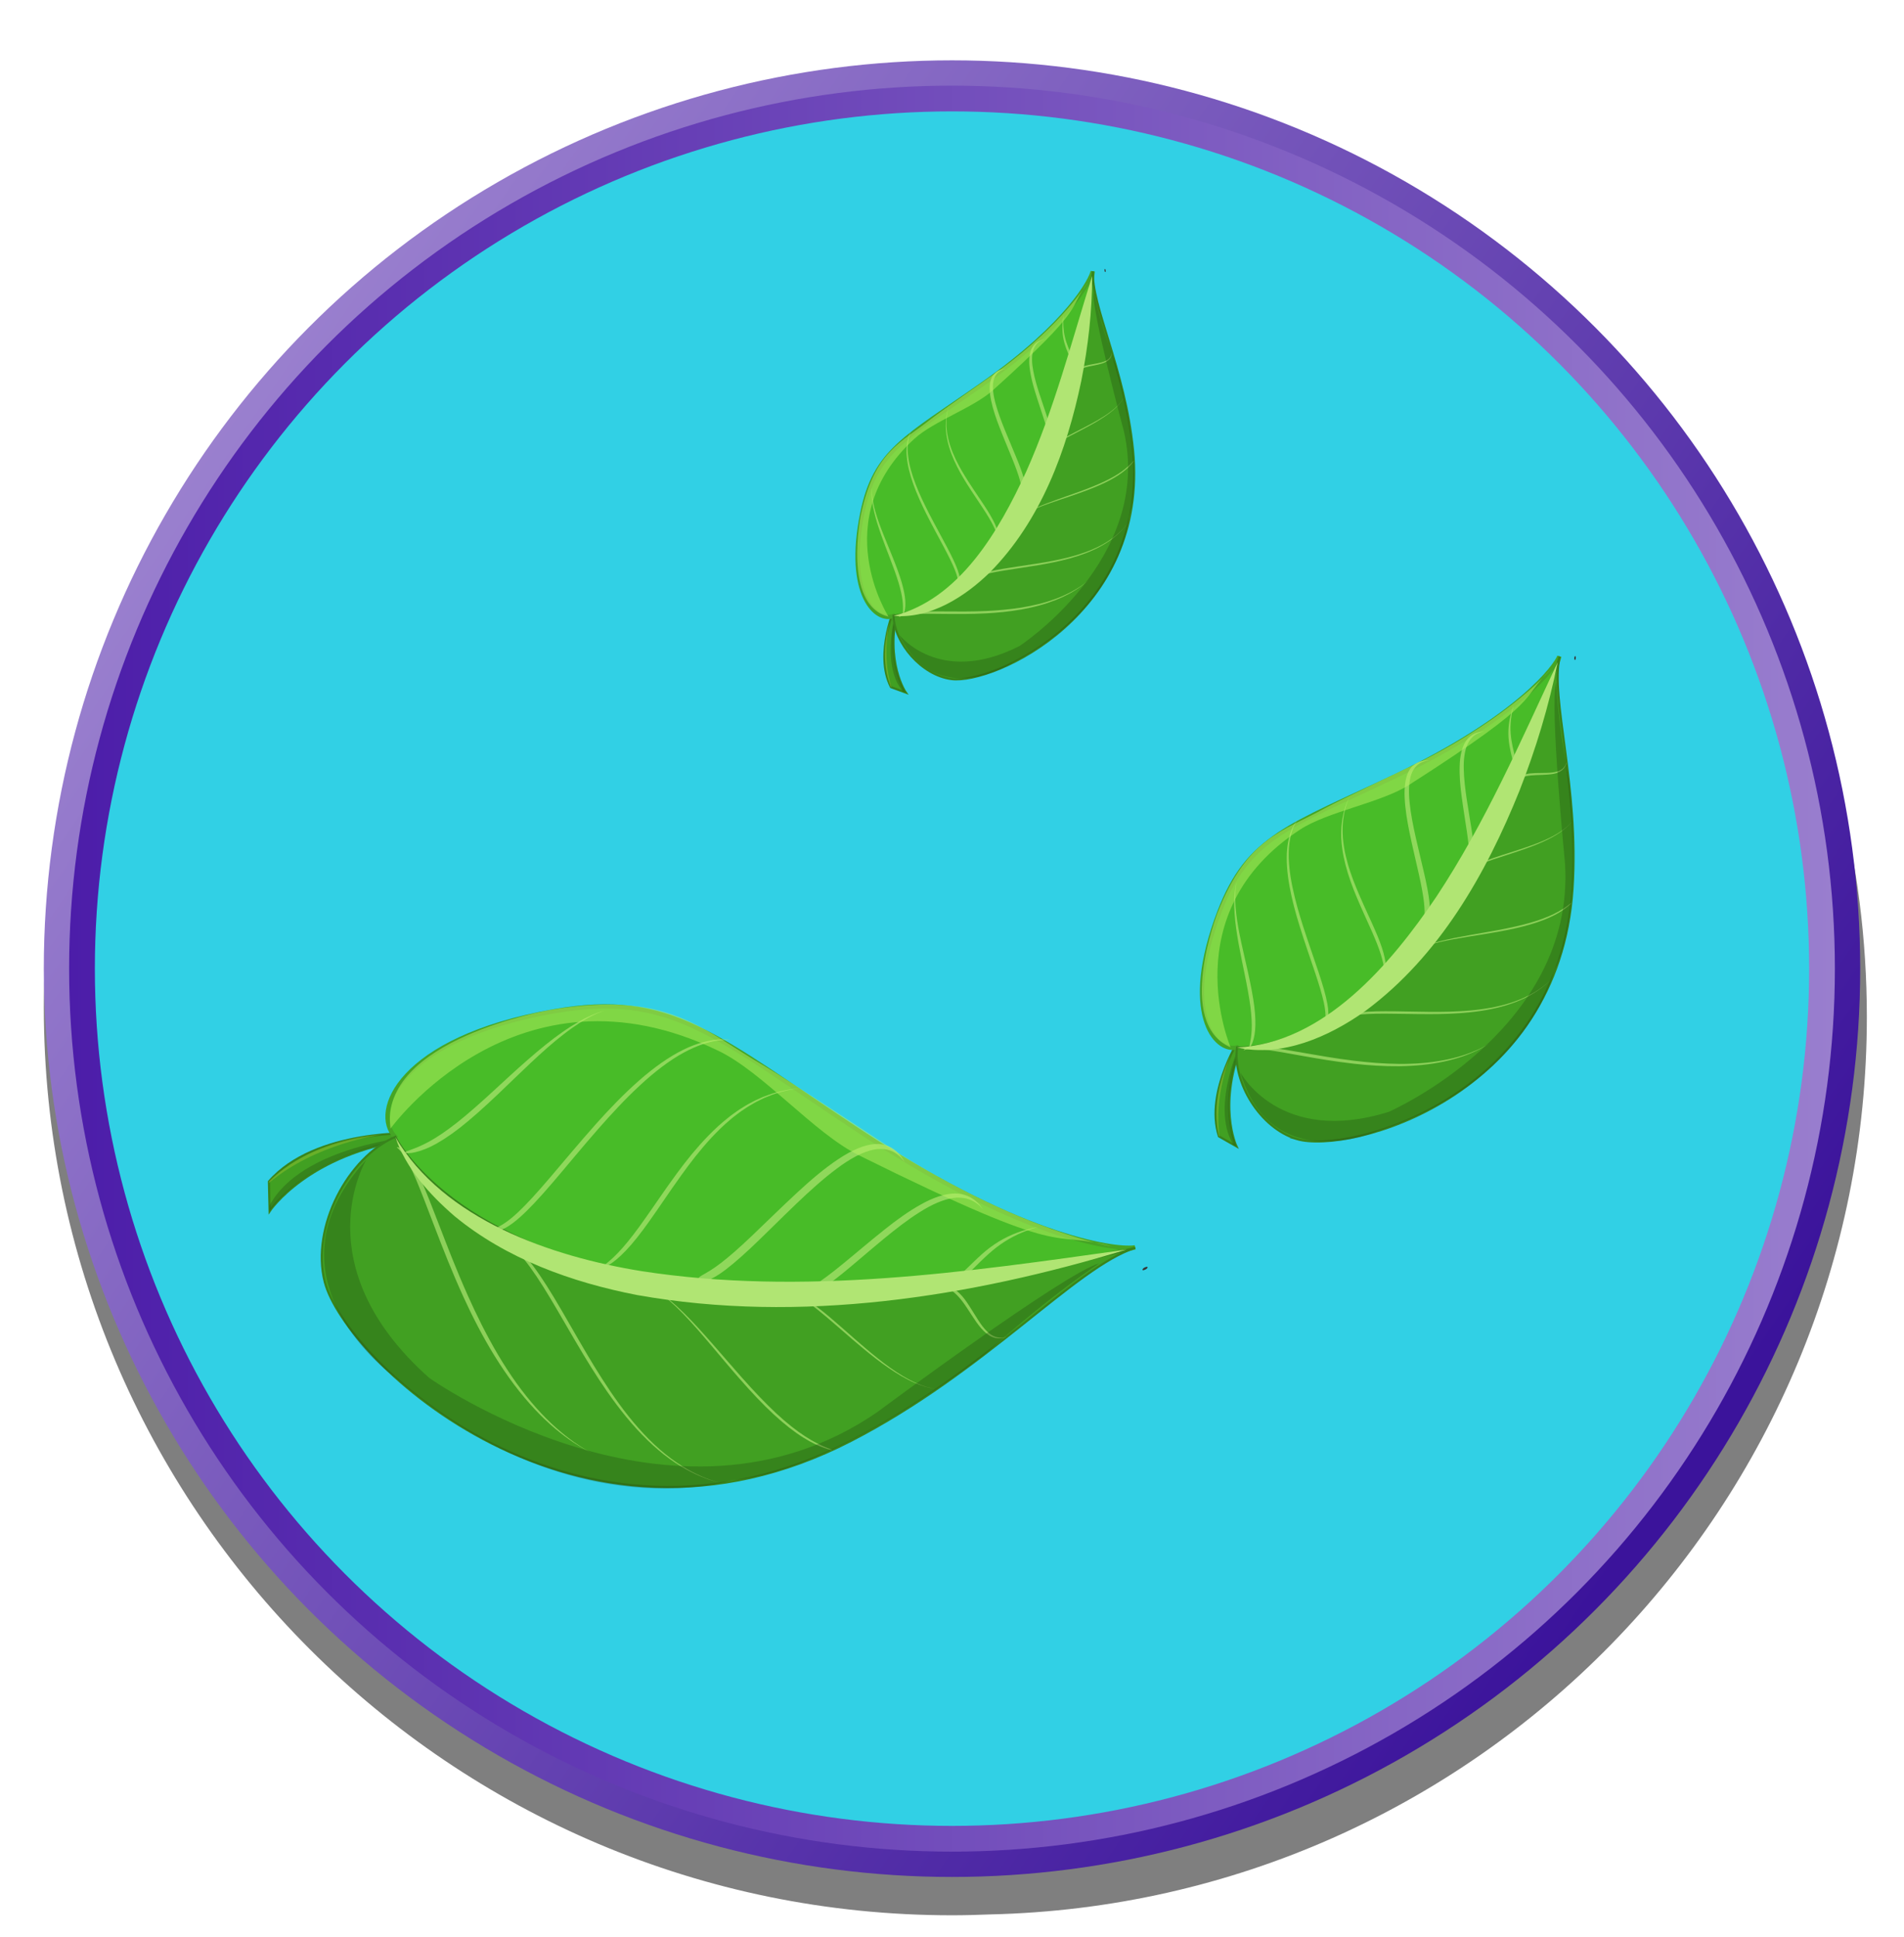 <?xml version="1.0" encoding="UTF-8"?><svg xmlns="http://www.w3.org/2000/svg" xmlns:xlink="http://www.w3.org/1999/xlink" viewBox="0 0 443.78 451.48"><defs><style>.e{fill:#204910;opacity:.32;}.f{opacity:.5;}.g{fill:#8fc12f;}.g,.h{opacity:.51;}.i{isolation:isolate;}.h{fill:#b6f261;}.j{fill:#48bc28;stroke:#45a525;}.j,.k,.l{stroke-miterlimit:10;}.m{mix-blend-mode:screen;opacity:.69;}.m,.n{fill:#b0e573;}.o{fill:url(#b);}.p{clip-path:url(#d);}.q{fill:none;}.r{fill:#353535;}.k{fill:#41a022;stroke:#38841c;stroke-width:.5px;}.l{fill:#31d0e5;stroke:url(#c);stroke-width:6px;}</style><linearGradient id="b" x1="43.17" y1="103.28" x2="392.43" y2="342.6" gradientTransform="matrix(1, 0, 0, 1, 0, 0)" gradientUnits="userSpaceOnUse"><stop offset="0" stop-color="#9b81cf"/><stop offset="1" stop-color="#3b139b"/></linearGradient><linearGradient id="c" x1="16.1" y1="225.74" x2="427.68" y2="225.74" gradientTransform="matrix(1, 0, 0, 1, 0, 0)" gradientUnits="userSpaceOnUse"><stop offset="0" stop-color="#4c1da9"/><stop offset="1" stop-color="#997ece"/></linearGradient><clipPath id="d"><circle class="q" cx="225.89" cy="228.06" r="209.22"/></clipPath></defs><g class="i"><g id="a"><g><path class="f" d="M435.12,236.99c0-36.23-9.21-70.32-25.42-100.03-35.31-67.72-106.15-113.96-187.81-113.96C104.98,23,10.21,117.77,10.21,234.67s94.77,211.68,211.68,211.68c2.97,0,5.93-.08,8.87-.2,113.3-2.59,204.36-95.24,204.36-209.16Z"/><g><g><circle class="o" cx="221.89" cy="225.74" r="211.68"/><circle class="l" cx="221.89" cy="225.74" r="202.78"/></g><g class="p"><g><g><g><path class="k" d="M97.16,264.12s-23.66-1.19-34.48,11.24l.16,6.91s8.9-13.48,32.92-16.77l1.4-1.37Z"/><path class="e" d="M62.84,282.27s8.47-13.74,32.92-16.77l.63-.62s-26.07,2.01-33.58,16.09l.02,1.31Z"/><path class="g" d="M62.68,275.36s8.61-9.5,26.09-10.93c0,0-15.23,2.05-26.05,11.23l-.04-.3Z"/></g><g><g><path class="q" d="M265.69,295.98c-.06,.02-.13,.04-.19,.07-.11,.03-.27,.07-.48,.11,.23-.06,.45-.12,.68-.18Z"/><path class="r" d="M266.92,295.32c.06-.02,.13-.05,.19-.06,.13-.05,.45-.08,.35,.17-.11,.25-.4,.4-.63,.49-.06,.03-.13,.05-.19,.07-.12,.04-.45,.08-.34-.17,.1-.23,.4-.42,.63-.49,.06-.02,.13-.04,.19-.06-.09,.22-.19,.44-.29,.65-.06,.02-.13,.04-.19,.07-.13,.04-.45,.08-.34-.17,.11-.24,.4-.41,.63-.49Z"/><path class="j" d="M143.6,297.46c-59.2-18.19-51.49-32.51-51.49-32.51-5.63-5.79,.82-22.86,36.85-29.24,27.61-4.89,37.67,5.72,72.03,28.36,38.62,25.45,60.26,27.3,63.58,26.61-20.14,5.3-76.79,20.35-120.97,6.78Z"/><path class="k" d="M75.7,298.79c-3.29-12.85,5.51-29.15,16.42-33.84,0,0,13,27.17,68.36,34.09,45.75,5.72,83.49-2.83,103.64-8.13,.21-.04,.37-.08,.48-.11-14.01,4.53-34.75,28.75-66.23,44.98-64.15,33.06-118.04-18.94-122.66-36.99Z"/></g><g><path class="m" d="M193.87,337.89s-.12-.09-.4-.2c-.27-.1-.68-.27-1.22-.49-1.08-.46-2.69-1.22-4.63-2.49-1.95-1.26-4.2-3.02-6.66-5.3-2.46-2.28-5.13-5.08-8.06-8.39-2.09-2.35-4.34-4.98-6.61-7.58-2.28-2.6-4.59-5.18-6.86-7.42-2.26-2.23-4.5-4.12-6.42-5.29-.95-.59-1.79-.98-2.39-1.22-.15-.06-.28-.11-.4-.15-.12-.04-.22-.07-.3-.1-.16-.05-.24-.08-.24-.08,0,0,.08,.03,.24,.09,.08,.03,.18,.06,.29,.1,.12,.04,.24,.1,.39,.16,.59,.24,1.42,.65,2.34,1.25,1.87,1.18,4.03,3.08,6.21,5.32,2.18,2.24,4.41,4.83,6.62,7.44,2.21,2.61,4.4,5.25,6.48,7.62,2.91,3.33,5.58,6.15,8.08,8.46,2.5,2.31,4.82,4.1,6.87,5.38,2.04,1.29,3.77,2.04,4.92,2.45,.58,.2,1.01,.33,1.31,.39,.29,.07,.43,.09,.44,.06Z"/><path class="m" d="M115.93,287.9c-.04,.09,.63,.38,1.8,1.21,.58,.43,1.28,.99,2.05,1.74,.77,.75,1.6,1.67,2.49,2.78,1.78,2.21,3.74,5.17,5.96,8.87,2.23,3.7,4.71,8.14,7.81,13.3,2.21,3.66,4.78,7.71,7.71,11.6,2.92,3.89,6.25,7.62,9.75,10.56,1.73,1.48,3.52,2.74,5.21,3.77,1.7,1.03,3.3,1.81,4.68,2.38,.68,.29,1.32,.51,1.86,.71,.56,.18,1.04,.33,1.43,.45,.79,.21,1.21,.32,1.21,.32,0,0-.43-.12-1.21-.35-.39-.13-.86-.29-1.41-.48-.54-.21-1.17-.44-1.84-.74-1.35-.59-2.93-1.39-4.59-2.44-1.65-1.05-3.39-2.33-5.08-3.81-3.4-2.96-6.61-6.7-9.44-10.58-2.83-3.89-5.33-7.93-7.5-11.59-3.05-5.16-5.51-9.61-7.76-13.32-2.24-3.71-4.25-6.69-6.13-8.93-.94-1.12-1.83-2.05-2.66-2.8-.84-.75-1.61-1.31-2.25-1.72-1.32-.8-2.07-.96-2.09-.91Z"/><path class="m" d="M92.54,267.36c-.06,.13,.58,.44,1.42,1.65,.85,1.18,1.88,3.19,3.08,6.03,1.2,2.85,2.59,6.55,4.34,11.1,1.75,4.55,3.83,9.96,6.66,16.16,2.01,4.4,4.46,9.21,7.29,13.78,1.42,2.28,2.92,4.51,4.49,6.59,1.57,2.08,3.2,4.02,4.83,5.76,1.63,1.74,3.26,3.27,4.8,4.56,1.54,1.29,2.99,2.34,4.22,3.17,1.24,.81,2.26,1.42,2.98,1.81,.72,.39,1.11,.6,1.11,.6,0,0-.38-.22-1.09-.63-.7-.41-1.7-1.05-2.92-1.89-1.2-.86-2.61-1.95-4.1-3.27-1.49-1.32-3.07-2.88-4.64-4.65-1.57-1.76-3.14-3.72-4.65-5.82-1.5-2.1-2.95-4.33-4.3-6.62-2.71-4.59-5.07-9.39-7.03-13.78-2.76-6.19-4.82-11.59-6.57-16.13-1.75-4.54-3.18-8.24-4.48-11.1-1.3-2.85-2.46-4.87-3.51-6.05-.52-.58-.99-.96-1.34-1.13-.35-.18-.55-.2-.57-.15Z"/><path class="m" d="M184.66,301.4s.33,.18,.99,.51c.66,.33,1.62,.89,2.82,1.73,1.19,.84,2.62,1.97,4.29,3.39,1.68,1.42,3.61,3.12,5.92,5.11,1.64,1.41,3.49,2.97,5.45,4.48,1.96,1.51,4.05,2.97,6.09,4.14,1.02,.58,2.02,1.1,2.97,1.51,.94,.41,1.82,.72,2.56,.93,.74,.21,1.33,.33,1.74,.4,.2,.04,.36,.05,.46,.07,.1,.01,.16,.02,.16,.02,0,0-.06,0-.16-.02-.1-.02-.26-.04-.46-.08-.4-.08-.99-.21-1.72-.43-.72-.22-1.58-.55-2.5-.97-.92-.42-1.89-.94-2.88-1.53-1.98-1.18-3.98-2.65-5.89-4.17-1.9-1.52-3.71-3.08-5.33-4.5-2.28-1.99-4.2-3.71-5.89-5.13-1.69-1.42-3.16-2.56-4.42-3.41-.63-.43-1.21-.78-1.72-1.06-.51-.29-.97-.5-1.33-.65-.75-.31-1.13-.37-1.14-.34Z"/><path class="m" d="M221.23,300.2c-.03,.08,.08,.21,.33,.39,.13,.09,.28,.21,.47,.34,.18,.15,.41,.31,.64,.54,.48,.43,1.06,1.05,1.71,1.91,.65,.86,1.36,1.97,2.21,3.28,.6,.93,1.29,1.95,2.06,2.85,.77,.9,1.66,1.66,2.56,2.04,.9,.41,1.78,.39,2.39,.29,.15-.03,.29-.05,.41-.08,.12-.04,.22-.07,.31-.1,.17-.05,.26-.08,.26-.08,0,0-.09,.02-.26,.05-.08,.02-.19,.04-.31,.07-.12,.02-.25,.02-.41,.04-.6,.04-1.45-.03-2.27-.5-.84-.45-1.64-1.25-2.35-2.18-.71-.94-1.35-1.99-1.94-2.93-.82-1.33-1.54-2.47-2.21-3.36-.67-.88-1.3-1.51-1.84-1.92-.26-.21-.52-.35-.73-.47-.22-.1-.4-.18-.55-.22-.31-.07-.46-.06-.49,.02Z"/><path class="m" d="M114.82,286.65c-.03,.17,.44,.38,1.51,.12,1.06-.28,2.69-1.17,4.77-3.02,2.08-1.82,4.6-4.53,7.61-8.04,3.02-3.5,6.52-7.82,10.71-12.6,2.98-3.39,6.32-7.02,9.76-10.19,3.43-3.18,6.96-5.87,10.15-7.59,3.19-1.76,6-2.54,7.97-2.83,.99-.12,1.77-.17,2.3-.17,.53,0,.82,0,.82,0,0,0-.29-.02-.81-.07-.53-.03-1.31-.04-2.29,0-1.97,.16-4.8,.77-8.03,2.37-3.24,1.57-6.84,4.11-10.35,7.2-3.51,3.07-6.93,6.65-9.94,10.01-4.24,4.75-7.76,9.05-10.76,12.54-2.99,3.5-5.45,6.22-7.44,8.08-1.99,1.88-3.48,2.86-4.47,3.36-.99,.48-1.47,.58-1.5,.79Z"/><path class="m" d="M140.21,295.51c.04,.05,.18,.03,.45-.08,.13-.05,.3-.12,.5-.22,.2-.09,.43-.2,.68-.37,1.01-.59,2.41-1.69,4.04-3.4,1.63-1.71,3.48-4.03,5.55-6.97,2.1-2.93,4.42-6.48,7.32-10.52,1.03-1.44,2.15-2.93,3.33-4.44,1.2-1.49,2.45-3,3.8-4.44,1.35-1.43,2.75-2.82,4.23-4.05,.72-.64,1.49-1.2,2.23-1.76,.37-.29,.76-.53,1.14-.79,.38-.24,.74-.52,1.14-.73,.77-.45,1.5-.91,2.26-1.26,.37-.18,.74-.36,1.09-.54,.37-.16,.73-.29,1.08-.44,.35-.14,.69-.29,1.03-.41,.35-.11,.68-.21,1-.32,.32-.1,.63-.2,.92-.29,.3-.08,.59-.14,.87-.21,.55-.12,1.04-.26,1.49-.33,.44-.07,.82-.12,1.13-.17,.62-.09,.95-.14,.95-.14,0,0-.34,.03-.96,.1-.31,.03-.69,.07-1.14,.13-.45,.06-.95,.17-1.5,.27-.28,.06-.58,.11-.88,.18-.3,.08-.61,.17-.94,.26-.33,.09-.67,.19-1.02,.28-.34,.11-.69,.25-1.06,.38-.36,.13-.74,.26-1.11,.41-.37,.17-.75,.34-1.13,.51-.79,.33-1.55,.77-2.35,1.19-.41,.21-.78,.47-1.18,.71-.39,.25-.81,.49-1.19,.76-.77,.55-1.58,1.1-2.33,1.73-1.55,1.21-3.02,2.58-4.43,4.01-1.41,1.43-2.72,2.93-3.97,4.42-1.23,1.51-2.39,2.99-3.44,4.43-2.97,4.04-5.31,7.58-7.39,10.5-2.05,2.93-3.82,5.23-5.34,6.94-1.52,1.71-2.76,2.84-3.63,3.52-.21,.19-.4,.32-.56,.45-.17,.13-.3,.23-.41,.33-.2,.18-.29,.3-.26,.35Z"/><path class="m" d="M162.74,298.07c-.08,.34,.21,.59,.98,.6,.79-.07,2.07-.49,3.92-1.72,1.86-1.22,4.29-3.25,7.3-6.07,3.01-2.82,6.6-6.46,10.75-10.43,2.95-2.81,6.2-5.77,9.34-8.1,3.14-2.37,6.15-3.95,8.6-4.43,2.46-.49,4.33,.19,5.51,1.11,.29,.25,.56,.44,.78,.66,.21,.23,.39,.46,.53,.63,.29,.35,.46,.54,.46,.54,0,0-.14-.24-.42-.65-.13-.21-.3-.46-.49-.76-.21-.26-.46-.51-.73-.82-1.11-1.16-2.9-2.18-5.33-2.02-2.41,.15-5.42,1.42-8.57,3.54-3.15,2.08-6.42,4.87-9.38,7.61-4.17,3.85-7.76,7.43-10.74,10.25-2.98,2.84-5.37,4.92-7.2,6.32-3.67,2.81-5.11,2.92-5.32,3.72Z"/><path class="m" d="M220.1,299.62c.03,.11,.26,.14,.74,.06,.47-.1,1.19-.33,2.07-.83,.45-.24,.91-.56,1.42-.94,.5-.39,1.03-.83,1.57-1.34,1.1-1.02,2.29-2.29,3.77-3.66,1.05-.98,2.26-2.02,3.57-2.94,1.31-.92,2.71-1.7,4.01-2.31,1.3-.6,2.48-1.03,3.34-1.31,.42-.14,.77-.24,1.01-.31,.24-.07,.36-.11,.36-.11,0,0-.13,.03-.37,.07-.24,.05-.59,.12-1.03,.22-.87,.21-2.1,.53-3.48,1.05-1.38,.51-2.89,1.22-4.31,2.09-1.43,.87-2.75,1.89-3.86,2.88-1.56,1.39-2.77,2.65-3.83,3.64-1.05,1-1.95,1.73-2.71,2.23-1.51,1-2.35,1.26-2.28,1.52Z"/><path class="m" d="M94.47,268.59c.01,.15,.5,.21,1.51,.09,1-.16,2.52-.55,4.44-1.48,1.91-.93,4.21-2.38,6.83-4.42,2.61-2.05,5.55-4.68,8.88-7.84,4.73-4.48,10.32-10.14,15.3-13.95,1.24-.97,2.44-1.8,3.54-2.52,.56-.34,1.08-.67,1.58-.96,.51-.27,.98-.53,1.4-.76,.44-.2,.83-.39,1.18-.55,.34-.17,.65-.26,.9-.37,.5-.19,.77-.3,.77-.3,0,0-.28,.09-.78,.25-.25,.09-.57,.17-.92,.32-.36,.14-.76,.31-1.21,.49-.44,.21-.92,.44-1.45,.68-.51,.27-1.06,.57-1.64,.88-1.14,.67-2.39,1.44-3.68,2.36-5.2,3.6-11.04,9.06-15.82,13.46-3.36,3.11-6.29,5.68-8.84,7.7-2.56,2.01-4.75,3.46-6.54,4.43-3.6,1.94-5.49,2.1-5.44,2.47Z"/><path class="m" d="M185.3,302.12c-.07,.27,.22,.49,.94,.53,.73-.02,1.91-.32,3.59-1.24,1.69-.92,3.87-2.48,6.57-4.66,2.69-2.18,5.9-5,9.62-8.07,2.64-2.17,5.56-4.46,8.4-6.23,2.84-1.81,5.58-2.97,7.84-3.27,2.28-.3,4.04,.33,5.18,1.12,.28,.22,.54,.38,.75,.57,.21,.2,.38,.39,.52,.54,.29,.3,.44,.46,.44,.46,0,0-.14-.2-.41-.54-.13-.17-.29-.38-.49-.64-.2-.22-.45-.43-.71-.69-1.08-.99-2.78-1.89-5.04-1.86-2.24,.03-5,.94-7.85,2.55-2.85,1.57-5.8,3.71-8.45,5.83-3.74,2.97-6.95,5.75-9.62,7.92-2.67,2.2-4.82,3.8-6.47,4.86-3.31,2.15-4.65,2.18-4.81,2.82Z"/></g><path class="n" d="M92.11,264.95c11.31,19.29,36.37,27.89,57.38,31.28,37.65,5.82,75.64,.25,113.1-5.02-36.62,11.11-75.99,17.36-114.08,10.6-15.24-2.96-30.5-8.43-42.59-18.41-5.83-5.04-11.28-11.08-13.8-18.45h0Z"/></g><path class="h" d="M91.01,263.03s29.39-40.96,76.5-18.11c10.38,5.03,22.25,19.15,32.58,24.27,50.79,25.19,43.66,17.16,59.16,21.3,0,0-20.65-3.41-49.96-21.84,0,0-26.36-17.47-30.93-20.11-14.73-8.49-22.23-17.84-50.08-13.19,0,0-40.09,6.91-37.27,27.68Z"/><path class="e" d="M85.36,270.31s-14.87,24.55,14.69,50.81c0,0,57,40.5,104.32,8.04,0,0,44.03-32.72,51.84-34.73,0,0-10.39,6.63-26.24,20.82,0,0-35.25,27.97-59.44,29.69,0,0-37,12.05-78.28-23.81,0,0-32.46-22.9-6.9-50.82Z"/></g><g><g><path class="k" d="M289.62,240.89s-8.95,13.32-5.51,23.94l4.07,2.32s-4.72-9.87,1.75-24.97l-.31-1.29Z"/><path class="e" d="M288.18,267.15s-5.02-9.71,1.75-24.97l-.14-.58s-7.93,15.84-2.38,25.11l.77,.44Z"/><path class="g" d="M284.11,264.83s-2.51-8.31,2.76-18.96c0,0-4.13,9.56-2.57,19.04l-.19-.08Z"/></g><g><g><path class="q" d="M366.92,154.16s-.02,.09-.03,.14c-.02,.08-.05,.18-.1,.32,.05-.15,.09-.3,.13-.46Z"/><path class="r" d="M366.96,153.22s.02-.09,.03-.13c.02-.09,.11-.29,.22-.14,.11,.15,.09,.37,.06,.54,0,.04-.02,.09-.03,.13-.02,.09-.11,.29-.22,.14-.1-.14-.11-.38-.06-.54,0-.04,.02-.09,.03-.13,.09,.13,.19,.26,.28,.39,0,.04-.02,.09-.03,.13-.02,.09-.11,.29-.22,.14-.1-.14-.1-.38-.06-.54Z"/><path class="j" d="M325.18,225.56c-31.21,28.02-36.84,18.55-36.84,18.55-5.32,1.25-12.98-8.45-4.12-31.6,6.79-17.74,16.47-19.88,41.6-31.92,28.25-13.54,36.87-25.46,37.63-27.63-3.95,13.54-14.98,51.68-38.27,72.6Z"/><path class="k" d="M302.25,265.45c-8.61-2.57-15-13.37-13.92-21.34,0,0,20.31,1.93,43.65-27.79,19.29-24.57,27.49-49.47,31.44-63.01,.05-.14,.08-.24,.1-.32-2.26,9.72,4.57,30.2,3,54.15-3.18,48.78-52.19,61.93-64.28,58.31Z"/></g><g><path class="m" d="M366.19,210.48s-.1,.04-.26,.16c-.15,.12-.39,.3-.71,.54-.64,.47-1.65,1.13-3.06,1.82-1.41,.69-3.22,1.39-5.4,2.02-2.18,.63-4.74,1.2-7.68,1.75-2.09,.39-4.4,.78-6.71,1.19-2.31,.41-4.61,.86-6.7,1.39-2.08,.53-3.97,1.18-5.31,1.88-.67,.35-1.2,.7-1.54,.96-.09,.07-.16,.13-.23,.18-.06,.05-.12,.1-.16,.14-.09,.07-.13,.11-.13,.11,0,0,.05-.04,.13-.11,.04-.04,.1-.08,.16-.13,.07-.05,.14-.11,.23-.17,.35-.26,.87-.59,1.54-.92,1.34-.67,3.2-1.27,5.25-1.75,2.06-.48,4.34-.88,6.63-1.25,2.29-.37,4.59-.72,6.68-1.1,2.95-.53,5.52-1.09,7.73-1.74,2.21-.64,4.06-1.37,5.52-2.11,1.46-.74,2.5-1.48,3.14-2,.32-.27,.55-.47,.69-.62,.14-.14,.2-.22,.19-.23Z"/><path class="m" d="M309.97,238.29c.04,.06,.44-.23,1.33-.63,.45-.19,1.02-.4,1.72-.58,.7-.19,1.53-.35,2.48-.48,1.91-.26,4.31-.37,7.23-.37,2.92,0,6.37,.11,10.45,.11,2.9,0,6.14-.08,9.42-.43,3.28-.34,6.61-.97,9.53-1.98,1.46-.49,2.82-1.09,4.01-1.71,1.19-.63,2.2-1.29,3.01-1.89,.41-.29,.75-.59,1.06-.83,.3-.26,.55-.49,.76-.67,.4-.38,.61-.59,.61-.59,0,0-.22,.2-.62,.58-.21,.18-.47,.4-.77,.65-.31,.24-.66,.53-1.07,.81-.81,.58-1.83,1.22-3.02,1.81-1.18,.59-2.54,1.16-3.99,1.62-2.9,.94-6.19,1.5-9.44,1.79-3.25,.29-6.46,.33-9.35,.31-4.06-.03-7.5-.15-10.44-.14-2.94,0-5.37,.13-7.32,.44-.98,.15-1.83,.35-2.56,.57-.73,.22-1.32,.48-1.78,.71-.92,.49-1.28,.87-1.26,.9Z"/><path class="m" d="M289.88,244.71c.05,.08,.46-.18,1.45-.25,.98-.08,2.51,.02,4.58,.31,2.07,.29,4.71,.78,7.96,1.36,3.25,.57,7.12,1.25,11.71,1.77,3.25,.37,6.9,.62,10.54,.58,1.82-.03,3.64-.12,5.39-.3,1.76-.18,3.45-.45,5.03-.79,1.58-.34,3.04-.75,4.32-1.19,1.29-.44,2.4-.92,3.31-1.34,.9-.44,1.61-.82,2.09-1.1,.48-.28,.73-.43,.73-.43,0,0-.26,.15-.75,.41-.48,.26-1.2,.62-2.11,1.03-.92,.4-2.04,.84-3.33,1.24-1.29,.41-2.74,.78-4.32,1.07-1.57,.3-3.26,.53-5,.67-1.74,.14-3.54,.2-5.35,.19-3.61-.03-7.22-.34-10.45-.73-4.56-.55-8.41-1.25-11.66-1.81-3.25-.57-5.9-1.03-8.01-1.27-2.11-.24-3.69-.27-4.74-.07-.52,.1-.9,.24-1.12,.38-.23,.14-.31,.25-.29,.28Z"/><path class="m" d="M341.79,203.09s.22-.13,.64-.4c.42-.27,1.08-.63,1.99-1.03,.91-.4,2.06-.83,3.46-1.31,1.41-.48,3.07-1.01,5.03-1.65,1.39-.46,2.94-.99,4.51-1.6,1.56-.61,3.14-1.31,4.53-2.09,.7-.39,1.34-.79,1.91-1.2,.57-.4,1.05-.81,1.43-1.16,.38-.36,.66-.66,.84-.87,.09-.11,.16-.19,.2-.25,.04-.05,.07-.08,.07-.08,0,0-.02,.03-.07,.08-.05,.05-.12,.14-.21,.24-.19,.21-.47,.51-.85,.85-.38,.34-.87,.73-1.43,1.11-.56,.39-1.21,.77-1.89,1.14-1.38,.74-2.93,1.39-4.47,1.96-1.54,.58-3.08,1.08-4.47,1.52-1.95,.63-3.62,1.14-5.03,1.63-1.42,.49-2.59,.94-3.52,1.37-.47,.22-.87,.43-1.22,.63-.35,.2-.63,.39-.84,.55-.44,.33-.61,.53-.59,.54Z"/><path class="m" d="M353.85,181.45s.15,.03,.34-.06c.09-.04,.22-.09,.36-.15,.15-.05,.32-.13,.54-.19,.42-.13,.98-.25,1.71-.33,.73-.08,1.62-.1,2.68-.14,.75-.03,1.58-.07,2.38-.2,.79-.13,1.54-.38,2.08-.77,.55-.38,.85-.9,1-1.29,.04-.1,.07-.19,.1-.27,.02-.08,.04-.15,.05-.21,.03-.12,.04-.18,.04-.18,0,0-.02,.06-.06,.17-.02,.06-.04,.12-.07,.2-.03,.07-.07,.16-.12,.25-.19,.36-.52,.83-1.08,1.15-.55,.33-1.3,.52-2.09,.61-.79,.09-1.63,.09-2.38,.1-1.06,0-1.97,.03-2.72,.11-.75,.08-1.33,.23-1.76,.4-.22,.08-.39,.18-.53,.26-.13,.09-.25,.17-.32,.24-.15,.15-.2,.25-.16,.29Z"/><path class="m" d="M308.85,238.5c.09,.08,.38-.12,.6-.83,.21-.71,.26-1.97-.09-3.82-.33-1.84-1.03-4.25-2.01-7.22-.98-2.97-2.26-6.52-3.58-10.61-.93-2.91-1.87-6.12-2.51-9.22-.65-3.1-.98-6.09-.87-8.54,.09-2.46,.62-4.37,1.14-5.62,.27-.61,.52-1.08,.71-1.4,.19-.31,.29-.47,.29-.47,0,0-.11,.16-.32,.45-.2,.3-.48,.74-.79,1.33-.6,1.2-1.23,3.05-1.43,5.49-.22,2.43,0,5.41,.57,8.52,.56,3.11,1.44,6.34,2.35,9.26,1.28,4.12,2.54,7.66,3.53,10.62,.99,2.96,1.71,5.33,2.1,7.14,.4,1.81,.45,3.02,.39,3.77-.07,.74-.18,1.06-.07,1.15Z"/><path class="m" d="M322.86,226.85s.08-.1,.11-.29c.02-.09,.03-.22,.05-.37,.02-.15,.03-.32,.02-.52,0-.79-.14-1.99-.56-3.53-.42-1.54-1.12-3.43-2.11-5.65-.97-2.24-2.22-4.82-3.55-7.92-.48-1.1-.95-2.27-1.42-3.48-.45-1.22-.89-2.47-1.25-3.76-.36-1.28-.68-2.58-.88-3.87-.12-.64-.17-1.28-.25-1.91-.04-.31-.04-.63-.06-.94,0-.31-.05-.61-.03-.92,.01-.61,0-1.19,.06-1.75,.02-.28,.05-.56,.07-.82,.04-.27,.08-.53,.12-.78,.04-.26,.07-.5,.12-.74,.06-.24,.11-.47,.16-.69,.05-.22,.11-.43,.15-.64,.06-.2,.13-.39,.18-.58,.12-.36,.22-.7,.33-.98,.12-.28,.21-.52,.29-.71,.16-.39,.25-.6,.25-.6,0,0-.1,.21-.27,.59-.09,.19-.2,.43-.32,.7-.12,.28-.23,.61-.37,.97-.06,.18-.14,.37-.2,.57-.06,.2-.12,.42-.18,.64-.06,.22-.12,.45-.19,.69-.06,.24-.1,.49-.15,.75-.05,.26-.1,.52-.15,.79-.03,.27-.07,.55-.1,.84-.09,.57-.09,1.17-.13,1.78-.02,.31,0,.62,0,.93,0,.32,0,.64,.03,.96,.05,.64,.09,1.3,.19,1.96,.16,1.32,.45,2.65,.78,3.97,.34,1.32,.75,2.6,1.18,3.85,.45,1.24,.9,2.43,1.37,3.54,1.31,3.14,2.55,5.73,3.52,7.95,.98,2.21,1.7,4.04,2.16,5.52,.46,1.48,.68,2.59,.78,3.34,.04,.19,.05,.34,.06,.48,.02,.14,.03,.26,.05,.35,.03,.18,.07,.27,.12,.27Z"/><path class="m" d="M332.2,214.66c.17,.17,.42,.08,.69-.36,.24-.48,.43-1.37,.37-2.88-.06-1.51-.39-3.62-.98-6.36-.59-2.73-1.45-6.09-2.3-9.88-.6-2.69-1.19-5.61-1.44-8.25-.28-2.65-.15-4.95,.43-6.54,.58-1.6,1.62-2.45,2.57-2.82,.25-.08,.45-.17,.66-.22,.21-.04,.4-.07,.55-.09,.31-.05,.47-.07,.47-.07,0,0-.19,0-.52,.02-.17,0-.37,.01-.61,.02-.22,.03-.45,.09-.73,.14-1.06,.24-2.28,.92-3.03,2.39-.75,1.45-1.07,3.64-.93,6.21,.11,2.55,.59,5.42,1.14,8.1,.78,3.77,1.61,7.1,2.2,9.81,.61,2.72,.98,4.84,1.16,6.39,.35,3.11-.09,3.99,.31,4.39Z"/><path class="m" d="M353.12,181.9c.08,.02,.17-.1,.29-.41,.11-.31,.23-.81,.24-1.49,.01-.34,0-.73-.05-1.15-.05-.42-.12-.89-.23-1.38-.21-1-.53-2.13-.81-3.47-.2-.95-.38-2.02-.46-3.1-.08-1.08-.04-2.17,.06-3.14,.1-.96,.27-1.8,.4-2.4,.06-.3,.13-.53,.17-.69,.04-.16,.06-.25,.06-.25,0,0-.03,.08-.09,.24-.05,.15-.14,.39-.23,.67-.18,.58-.42,1.41-.61,2.38-.18,.98-.3,2.1-.29,3.23,0,1.13,.14,2.26,.33,3.24,.26,1.39,.57,2.53,.78,3.49,.21,.96,.32,1.74,.35,2.35,.05,1.23-.09,1.81,.09,1.85Z"/><path class="m" d="M291.27,244.01c.09,.04,.29-.22,.58-.84,.26-.63,.56-1.66,.69-3.09,.13-1.44,.08-3.27-.19-5.51-.28-2.23-.78-4.85-1.45-7.89-.95-4.31-2.29-9.53-2.76-13.75-.13-1.06-.19-2.04-.23-2.93,0-.44-.01-.86,0-1.25,.02-.39,.04-.75,.05-1.08,.03-.33,.07-.62,.09-.88,.02-.26,.07-.47,.1-.65,.06-.36,.09-.55,.09-.55,0,0-.04,.19-.13,.54-.04,.17-.1,.39-.13,.64-.04,.26-.09,.55-.14,.87-.03,.33-.07,.69-.11,1.08-.02,.39-.04,.81-.06,1.26,0,.9,0,1.89,.09,2.96,.28,4.28,1.41,9.57,2.3,13.88,.63,3.04,1.1,5.63,1.39,7.82,.27,2.19,.35,3.96,.29,5.34-.13,2.77-.7,3.92-.46,4.02Z"/><path class="m" d="M342.43,202.98c.14,.13,.36,.04,.64-.36,.24-.43,.48-1.22,.53-2.52,.05-1.3-.09-3.11-.41-5.44-.32-2.32-.85-5.17-1.33-8.4-.34-2.29-.65-4.78-.69-7.05-.06-2.28,.22-4.28,.84-5.69,.62-1.43,1.6-2.23,2.46-2.61,.22-.09,.41-.18,.59-.24,.19-.05,.36-.09,.49-.12,.27-.06,.42-.1,.42-.1,0,0-.17,.01-.46,.05-.15,.02-.33,.04-.54,.06-.2,.04-.41,.11-.65,.17-.95,.28-2.07,.96-2.84,2.28-.77,1.31-1.2,3.23-1.26,5.45-.09,2.2,.13,4.66,.43,6.94,.42,3.21,.91,6.04,1.24,8.35,.34,2.32,.52,4.12,.57,5.45,.09,2.67-.36,3.46-.04,3.78Z"/></g><path class="n" d="M288.34,244.11c20.23-.93,35.91-19.49,46.48-35.18,11.32-17.11,19.54-35.98,28.25-54.64-2.05,10.22-5.08,20.22-8.9,29.96-7.81,19.41-18.71,38.6-35.91,51.33-8.48,6.03-19.38,10.87-29.92,8.54h0Z"/></g><path class="h" d="M286.83,244.08s-13.53-31.35,16.18-50.74c6.54-4.27,18.88-6.24,25.46-10.45,32.35-20.7,25.2-19.36,33.01-26.91,0,0-9.18,10.8-30.11,21.39,0,0-19.34,9.21-22.47,10.94-10.07,5.59-18.11,6.69-25.14,24.47,0,0-9.97,25.69,3.07,31.3Z"/><path class="e" d="M289.09,249.9s9.07,17.2,34.62,9.2c0,0,43.4-18.96,41.07-57.76,0,0-3.63-36.98-2.07-42.22,0,0,.23,8.34,2.93,22.5,0,0,3.94,30.23-3.5,44.87,0,0-5.91,25.69-41.14,37.14,0,0-24.62,10.85-31.91-13.73Z"/></g><g><g><path class="k" d="M208.84,140.87s-5.21,11.48-1.17,19.26l3.45,1.27s-4.93-7.04-1.87-19.57l-.41-.96Z"/><path class="e" d="M211.11,161.4s-5.14-6.88-1.87-19.57l-.18-.43s-4.1,13.29,1.4,19.76l.65,.24Z"/><path class="g" d="M207.66,160.13s-3.02-6.11-.31-15.04c0,0-1.96,7.94,.47,15.08l-.16-.04Z"/></g><g><g><path class="q" d="M257.53,63.7v.11c-.01,.06-.02,.15-.04,.26,.02-.12,.03-.25,.04-.37Z"/><path class="r" d="M257.44,62.96s0-.07,0-.11c0-.07,.05-.24,.15-.14,.1,.1,.12,.27,.12,.41,0,.03,0,.07,0,.11,0,.07-.05,.24-.15,.14-.1-.1-.13-.28-.12-.41,0-.04,0-.07,0-.11,.09,.09,.18,.18,.27,.27,0,.03,0,.07,0,.11,0,.07-.05,.24-.15,.14-.1-.1-.13-.28-.12-.41Z"/><path class="j" d="M234.41,124.4c-20.56,25.74-26.15,19.13-26.15,19.13-3.96,1.65-11.15-4.87-7.27-23.95,2.97-14.62,10.19-17.53,28.11-30.1,20.14-14.14,25.28-24.48,25.59-26.26-1.31,11-4.93,41.97-20.28,61.18Z"/><path class="k" d="M221.8,158.26c-7-.88-13.35-8.42-13.54-14.73,0,0,15.98-1.13,30.23-27.17,11.77-21.52,14.91-41.87,16.22-52.87,.02-.11,.03-.2,.04-.26-.49,7.82,7.44,22.81,9.32,41.56,3.83,38.2-32.43,54.71-42.27,53.47Z"/></g><g><path class="m" d="M264.23,107.42s-.07,.04-.18,.16c-.1,.11-.26,.28-.48,.51-.44,.44-1.13,1.09-2.14,1.81-1,.72-2.32,1.49-3.93,2.26-1.61,.77-3.51,1.54-5.72,2.35-1.57,.57-3.31,1.17-5.04,1.79-1.73,.62-3.46,1.26-5.01,1.94-1.55,.68-2.92,1.42-3.87,2.14-.48,.35-.84,.69-1.07,.94-.06,.06-.11,.12-.15,.17-.04,.05-.08,.09-.11,.13-.06,.07-.09,.1-.09,.1,0,0,.03-.03,.09-.1,.03-.03,.07-.08,.11-.12,.04-.05,.1-.1,.16-.16,.24-.24,.6-.57,1.07-.91,.95-.69,2.31-1.4,3.85-2.03,1.54-.64,3.25-1.24,4.98-1.82,1.73-.58,3.46-1.15,5.03-1.72,2.21-.79,4.13-1.56,5.76-2.34,1.63-.78,2.97-1.59,4-2.35,1.04-.76,1.75-1.47,2.17-1.95,.21-.25,.36-.44,.45-.57,.09-.13,.13-.2,.12-.2Z"/><path class="m" d="M224.27,136.22s.31-.24,.95-.66c.32-.2,.74-.44,1.26-.67,.52-.23,1.14-.47,1.86-.69,1.44-.45,3.29-.84,5.55-1.22,2.27-.38,4.95-.74,8.11-1.27,2.24-.38,4.75-.86,7.25-1.55,2.49-.68,4.99-1.6,7.13-2.76,1.07-.57,2.04-1.21,2.88-1.84,.84-.64,1.54-1.28,2.09-1.85,.28-.28,.51-.55,.72-.78,.2-.24,.37-.45,.5-.62,.26-.35,.4-.54,.4-.54,0,0-.14,.19-.41,.53-.14,.17-.31,.37-.51,.61-.21,.23-.44,.49-.73,.77-.56,.55-1.26,1.18-2.1,1.79-.84,.61-1.81,1.23-2.88,1.77-2.13,1.1-4.6,1.96-7.08,2.6-2.48,.64-4.97,1.09-7.2,1.45-3.15,.5-5.83,.85-8.11,1.24-2.27,.38-4.14,.8-5.62,1.29-.74,.24-1.37,.51-1.91,.77-.54,.27-.96,.54-1.29,.78-.65,.5-.88,.84-.86,.86Z"/><path class="m" d="M209.54,143.79c.05,.06,.33-.2,1.09-.38,.75-.19,1.94-.31,3.59-.35,1.64-.04,3.75,0,6.34,.02,2.59,.02,5.68,.05,9.3-.14,2.57-.14,5.43-.41,8.24-.91,1.41-.26,2.8-.56,4.14-.93,1.34-.37,2.62-.8,3.79-1.26,1.18-.47,2.26-.98,3.19-1.48,.94-.51,1.74-1.02,2.39-1.47,.64-.45,1.14-.84,1.48-1.12,.33-.28,.51-.43,.51-.43,0,0-.18,.15-.52,.41-.34,.27-.85,.64-1.5,1.07-.66,.43-1.48,.91-2.42,1.39-.95,.48-2.03,.96-3.21,1.39-1.18,.43-2.45,.83-3.79,1.16-1.33,.33-2.72,.61-4.12,.84-2.8,.44-5.64,.67-8.19,.79-3.6,.16-6.68,.12-9.26,.1-2.59-.02-4.7-.03-6.37,.05-1.66,.08-2.89,.27-3.68,.55-.39,.14-.67,.3-.82,.44-.16,.14-.21,.23-.19,.25Z"/><path class="m" d="M244.38,104.85s.15-.13,.44-.39c.29-.26,.76-.63,1.41-1.05,.65-.43,1.49-.91,2.51-1.46,1.03-.55,2.25-1.18,3.69-1.93,1.02-.54,2.15-1.15,3.28-1.82,1.13-.68,2.26-1.42,3.24-2.2,.49-.39,.94-.79,1.33-1.17,.39-.39,.71-.76,.96-1.08,.25-.32,.42-.6,.54-.78,.06-.09,.1-.17,.12-.22,.03-.05,.04-.07,.04-.07l-.04,.07s-.07,.12-.13,.21c-.12,.18-.3,.45-.55,.77-.25,.32-.58,.68-.97,1.05-.39,.37-.84,.75-1.32,1.12-.97,.75-2.09,1.45-3.21,2.1-1.12,.64-2.25,1.23-3.27,1.76-1.43,.74-2.65,1.35-3.69,1.91-1.04,.56-1.88,1.06-2.55,1.52-.33,.23-.62,.44-.86,.64-.24,.2-.44,.38-.58,.53-.3,.31-.41,.49-.39,.5Z"/><path class="m" d="M250.92,86.52s.12,0,.26-.09c.07-.05,.16-.1,.26-.17,.11-.06,.23-.14,.39-.21,.31-.15,.73-.32,1.28-.47,.55-.15,1.24-.29,2.06-.45,.58-.12,1.22-.26,1.82-.46,.6-.21,1.15-.5,1.51-.87,.38-.36,.54-.8,.61-1.13,.01-.08,.03-.15,.04-.22,0-.07,0-.12,.01-.17,0-.09,0-.14,0-.14,0,0,0,.05-.02,.14,0,.05-.02,.1-.03,.17-.01,.06-.04,.13-.06,.21-.1,.3-.3,.71-.69,1.03-.38,.33-.94,.57-1.54,.74-.6,.17-1.25,.28-1.83,.39-.82,.14-1.52,.28-2.09,.44-.57,.16-1,.35-1.31,.54-.16,.09-.28,.19-.38,.27-.09,.09-.17,.16-.22,.23-.1,.14-.12,.22-.09,.25Z"/><path class="m" d="M223.43,136.53c.08,.05,.28-.14,.35-.72,.07-.58-.05-1.56-.56-2.95-.49-1.38-1.34-3.16-2.49-5.34-1.14-2.18-2.59-4.76-4.14-7.76-1.1-2.14-2.24-4.5-3.14-6.82-.91-2.32-1.54-4.59-1.77-6.5-.25-1.92-.08-3.46,.16-4.5,.13-.51,.26-.91,.37-1.17,.11-.26,.16-.41,.16-.41,0,0-.07,.14-.19,.39-.12,.26-.28,.64-.44,1.14-.31,1.01-.56,2.52-.4,4.44,.14,1.91,.7,4.19,1.54,6.53,.84,2.34,1.94,4.73,3.01,6.87,1.52,3.03,2.96,5.61,4.1,7.77,1.15,2.16,2.01,3.91,2.55,5.26,.54,1.35,.74,2.28,.79,2.87,.04,.58,0,.84,.1,.9Z"/><path class="m" d="M232.78,125.7s.05-.08,.05-.24c0-.08,0-.17,0-.29,0-.12-.02-.25-.05-.41-.09-.62-.37-1.52-.89-2.66-.53-1.14-1.31-2.51-2.36-4.11-1.04-1.61-2.34-3.45-3.77-5.68-.51-.79-1.03-1.64-1.55-2.52-.5-.88-1.01-1.8-1.46-2.75-.44-.95-.86-1.91-1.18-2.88-.18-.48-.3-.97-.44-1.45-.07-.24-.11-.48-.17-.72-.05-.24-.11-.47-.14-.71-.07-.47-.16-.92-.18-1.37-.02-.22-.03-.44-.05-.65,0-.21,0-.42,0-.62,0-.2,0-.4,0-.59,.01-.19,.03-.38,.04-.56,.01-.18,.03-.35,.04-.51,.02-.16,.05-.32,.07-.47,.05-.3,.08-.57,.13-.8,.05-.23,.1-.43,.14-.59,.08-.32,.12-.5,.12-.5,0,0-.05,.17-.14,.49-.04,.16-.1,.36-.16,.59-.06,.23-.1,.5-.16,.8-.03,.15-.06,.31-.08,.47-.02,.17-.04,.34-.05,.52-.02,.18-.04,.37-.06,.56-.01,.19-.01,.39-.02,.6,0,.2-.01,.41-.02,.63,0,.22,.02,.44,.03,.66,0,.45,.08,.92,.13,1.4,.02,.24,.08,.48,.12,.72,.05,.24,.08,.5,.14,.74,.12,.49,.24,1,.4,1.49,.29,1,.69,2,1.12,2.98,.43,.98,.92,1.92,1.41,2.83,.51,.9,1.01,1.77,1.52,2.57,1.42,2.26,2.72,4.11,3.75,5.71,1.05,1.59,1.84,2.91,2.39,4,.55,1.09,.86,1.92,1.03,2.48,.05,.14,.08,.26,.11,.37,.03,.11,.06,.19,.08,.26,.05,.14,.09,.2,.12,.2Z"/><path class="m" d="M238.45,115.05c.15,.11,.33,.01,.49-.37,.12-.4,.16-1.12-.08-2.28-.24-1.16-.77-2.76-1.58-4.8-.81-2.04-1.91-4.53-3.06-7.36-.81-2.01-1.64-4.2-2.18-6.2-.56-2.02-.75-3.81-.51-5.12,.24-1.31,.94-2.1,1.62-2.51,.18-.09,.33-.19,.48-.26,.16-.06,.3-.1,.42-.14,.23-.08,.36-.12,.36-.12,0,0-.15,.02-.4,.08-.13,.03-.28,.06-.47,.09-.17,.05-.34,.13-.55,.2-.79,.32-1.64,1.01-2.04,2.24-.4,1.22-.36,2.96,.08,4.94,.41,1.96,1.15,4.13,1.93,6.13,1.09,2.82,2.16,5.29,2.97,7.32,.82,2.03,1.39,3.62,1.72,4.8,.68,2.37,.45,3.1,.8,3.36Z"/><path class="m" d="M250.42,86.97c.06,0,.12-.1,.18-.36,.04-.25,.07-.65,0-1.19-.03-.27-.1-.56-.19-.89-.09-.32-.21-.67-.36-1.04-.29-.74-.68-1.58-1.08-2.58-.28-.71-.56-1.51-.76-2.34-.2-.83-.31-1.68-.36-2.44s-.02-1.43,0-1.91c.01-.24,.03-.43,.04-.56,.01-.13,.02-.2,.02-.2,0,0-.01,.07-.04,.2-.02,.13-.06,.32-.09,.55-.07,.47-.15,1.15-.16,1.92-.02,.78,.04,1.67,.19,2.54,.15,.88,.4,1.73,.67,2.47,.38,1.04,.77,1.89,1.05,2.61,.29,.72,.47,1.3,.57,1.78,.2,.94,.16,1.41,.31,1.43Z"/><path class="m" d="M210.52,143.07c.08,.02,.2-.21,.34-.73,.12-.52,.22-1.35,.13-2.49-.08-1.13-.36-2.55-.86-4.24-.5-1.69-1.23-3.66-2.14-5.92-1.29-3.22-3-7.09-3.91-10.3-.24-.8-.41-1.56-.55-2.24-.06-.34-.12-.67-.17-.97-.03-.3-.07-.59-.1-.84-.02-.26-.03-.49-.04-.69-.02-.2,0-.37,0-.52,0-.28,0-.44,0-.44,0,0,0,.15-.03,.44,0,.14-.03,.31-.02,.52,0,.2,0,.44,0,.7,.02,.26,.04,.54,.05,.85,.03,.31,.07,.64,.12,.99,.11,.69,.24,1.47,.45,2.28,.77,3.28,2.33,7.23,3.57,10.46,.88,2.27,1.58,4.22,2.08,5.88,.49,1.66,.79,3.03,.92,4.1,.26,2.16-.04,3.12,.16,3.17Z"/><path class="m" d="M244.86,104.68c.12,.09,.28-.01,.45-.36,.13-.37,.21-1.01,.09-2.02-.13-1.02-.47-2.4-1.02-4.16-.55-1.76-1.32-3.9-2.11-6.34-.56-1.73-1.12-3.62-1.44-5.37-.34-1.76-.38-3.34-.08-4.52,.3-1.18,.95-1.93,1.57-2.34,.16-.1,.3-.19,.43-.26,.14-.06,.27-.11,.37-.15,.2-.08,.31-.13,.31-.13,0,0-.13,.03-.35,.1-.11,.03-.25,.07-.41,.12-.15,.06-.3,.14-.48,.22-.7,.34-1.48,1.01-1.9,2.13-.42,1.12-.51,2.66-.27,4.38,.22,1.72,.7,3.59,1.23,5.32,.74,2.43,1.49,4.56,2.04,6.31,.57,1.75,.94,3.13,1.14,4.15,.42,2.06,.17,2.73,.46,2.93Z"/></g><path class="n" d="M208.26,143.53c15.46-3.91,24.62-19.92,30.88-33.51,6.56-14.68,10.59-30.26,15.42-45.71,0,8.22-.93,16.4-2.54,24.48-3.38,16.17-9.41,32.57-21.31,44.61-5.9,5.74-13.92,10.86-22.45,10.13h0Z"/></g><path class="h" d="M207.09,143.7s-14.53-22.54,5.98-41.4c4.52-4.15,13.82-7.27,18.38-11.38,22.39-20.21,17.02-18.25,22.1-25.11,0,0-5.72,9.55-20.57,20.46,0,0-13.8,9.63-15.99,11.38-7.08,5.63-13.17,7.52-16.31,22.21,0,0-4.41,21.19,6.42,23.85Z"/><path class="e" d="M209.59,147.91s9.25,12.15,28.01,2.66c0,0,31.17-20.29,24.36-50.05,0,0-7.59-28.18-7.06-32.44,0,0,1.25,6.44,5.18,17.05,0,0,6.95,22.91,3.08,35.21,0,0-1.26,20.66-27.07,34.08,0,0-17.67,11.59-26.49-6.51Z"/></g></g></g></g></g></g></g></svg>